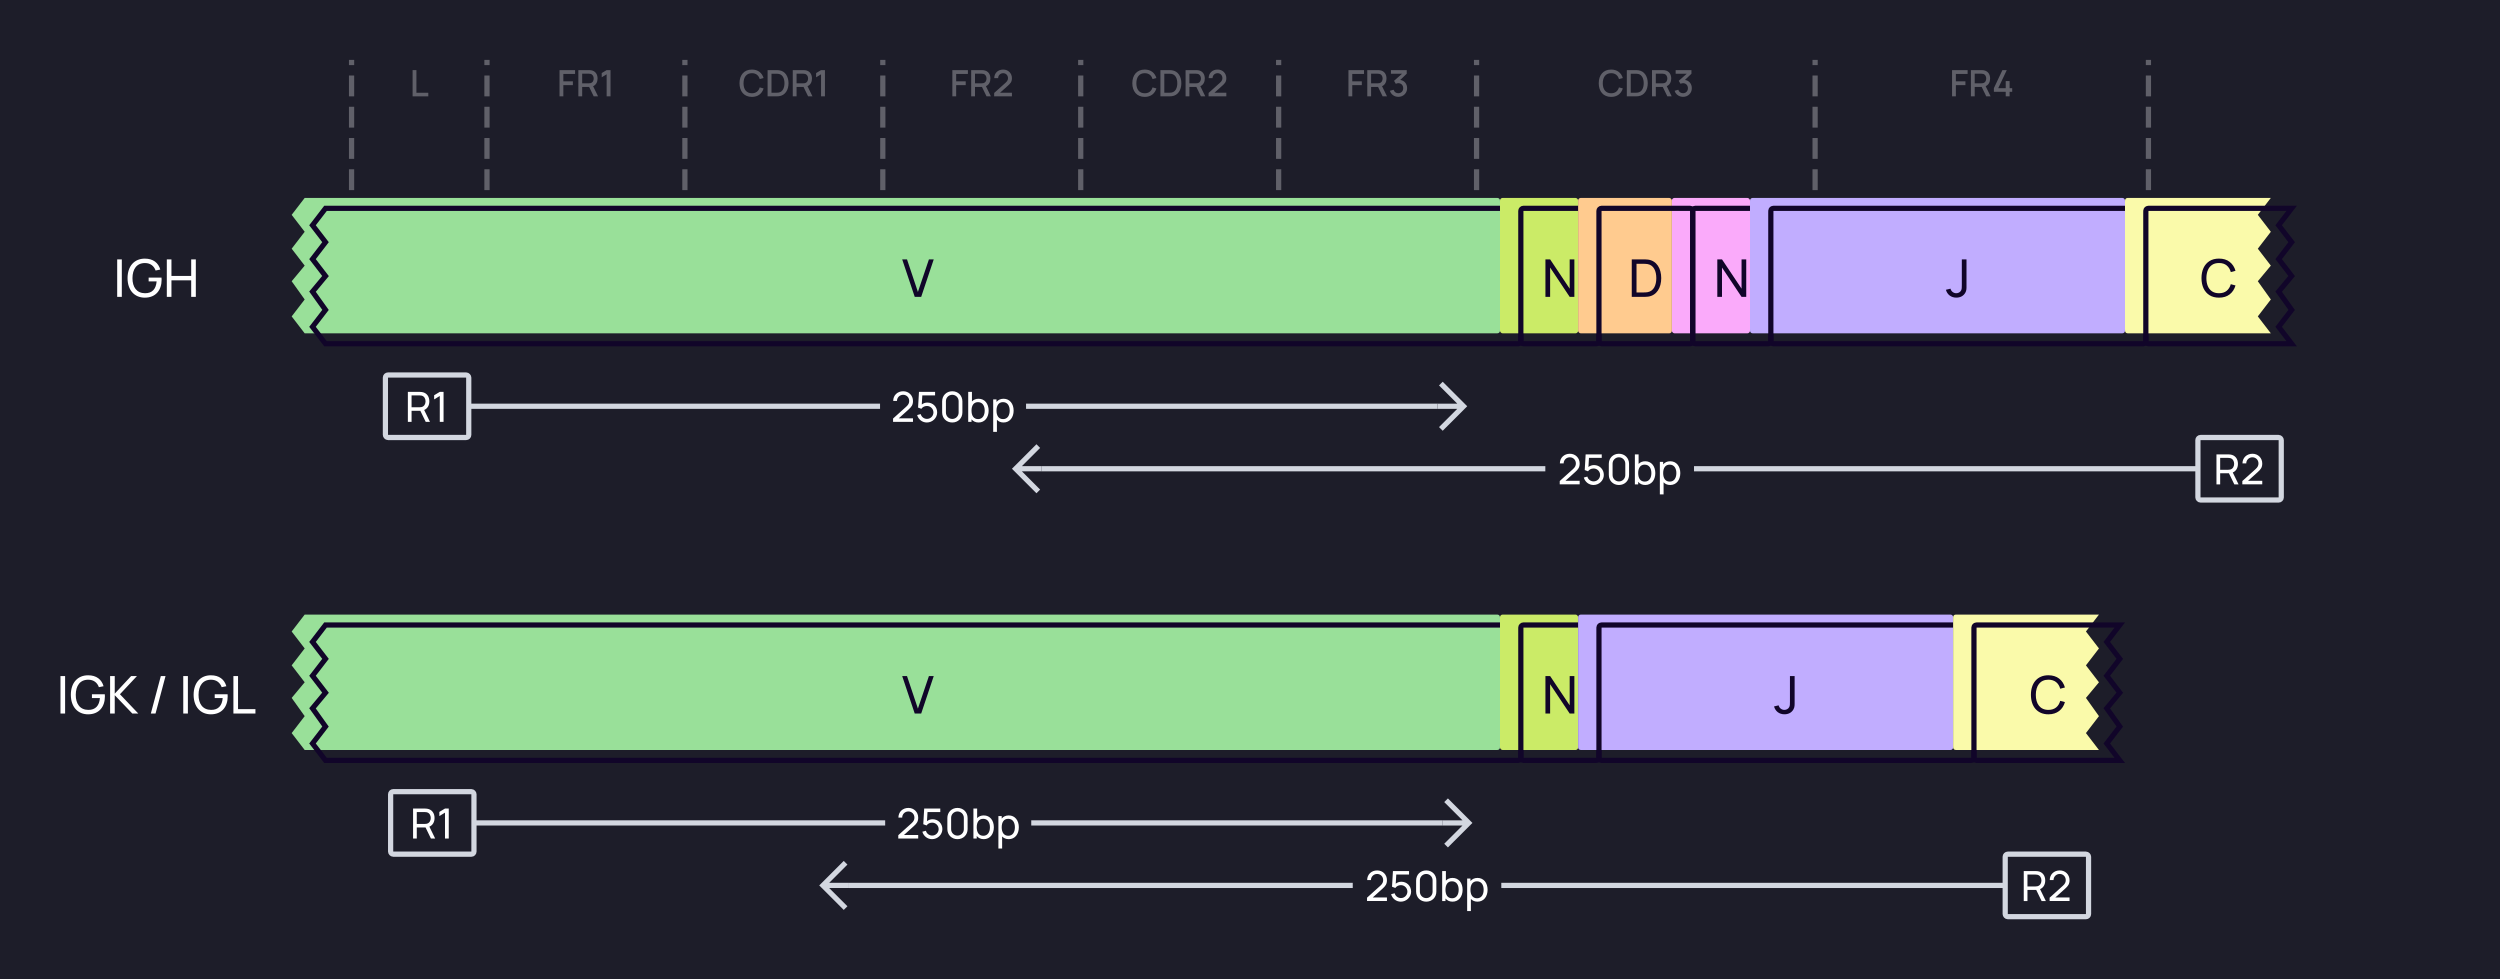 <svg width="960" height="376" viewBox="0 0 960 376" fill="none" xmlns="http://www.w3.org/2000/svg">
    <rect width="960" height="376" fill="#1D1D29"/>
    <path d="M390 180L389.293 180.707L388.586 180L389.293 179.293L390 180ZM397.293 171.293L398 170.586L399.414 172L398.707 172.707L397.293 171.293ZM398.707 187.293L399.414 188L398 189.414L397.293 188.707L398.707 187.293ZM400 181L390 181L390 179L400 179L400 181ZM389.293 179.293L397.293 171.293L398.707 172.707L390.707 180.707L389.293 179.293ZM390.707 179.293L398.707 187.293L397.293 188.707L389.293 180.707L390.707 179.293Z" fill="#D3D7E0"/>
    <path d="M593.5 180H400" stroke="#D3D7E0" stroke-width="2"/>
    <rect width="57" height="20" transform="translate(593.5 170)" fill="#1D1D29"/>
    <path d="M598.933 185.992H606.589V184.632H601.125L604.837 181.296C606.021 180.248 606.589 179.488 606.589 177.976C606.589 175.856 604.973 174.24 602.837 174.24C600.621 174.24 598.989 175.784 598.989 177.952H600.445C600.429 176.696 601.437 175.6 602.813 175.6C604.141 175.6 605.133 176.632 605.133 177.96C605.133 178.688 604.901 179.352 604.053 180.112L598.941 184.712L598.933 185.992ZM611.911 186.24C614.055 186.24 615.871 184.504 615.871 182.376C615.871 180.232 614.247 178.584 612.111 178.584C611.335 178.584 610.559 178.848 609.959 179.328L610.167 175.832H615.071V174.48H608.887L608.535 180.504L609.799 180.984C610.215 180.384 610.935 179.896 611.951 179.896C613.295 179.896 614.439 180.984 614.439 182.376C614.439 183.728 613.351 184.856 611.951 184.856C610.879 184.856 609.839 184.144 609.551 183.008L608.183 183.376C608.647 185.056 610.127 186.24 611.911 186.24ZM621.672 186.24C623.912 186.24 625.56 184.592 625.56 182.352V178.128C625.56 175.888 623.912 174.24 621.672 174.24C619.432 174.24 617.784 175.888 617.784 178.128V182.352C617.784 184.592 619.432 186.24 621.672 186.24ZM619.232 182.432V178.04C619.232 176.688 620.32 175.6 621.672 175.6C623.024 175.6 624.112 176.688 624.112 178.04V182.432C624.112 183.784 623.024 184.872 621.672 184.872C620.32 184.872 619.232 183.784 619.232 182.432ZM631.768 186.24C634.184 186.24 635.64 184.264 635.64 181.672C635.64 179.08 634.176 177.12 631.776 177.12C630.696 177.12 629.84 177.496 629.224 178.144V174.48H627.792V186H629.064V185.024C629.696 185.784 630.6 186.24 631.768 186.24ZM629.064 181.672C629.064 179.76 629.864 178.424 631.552 178.424C633.312 178.424 634.128 179.848 634.128 181.672C634.128 183.512 633.296 184.936 631.592 184.936C629.848 184.936 629.064 183.568 629.064 181.672ZM641.361 186.24C643.777 186.24 645.233 184.264 645.233 181.672C645.233 179.08 643.769 177.12 641.369 177.12C640.193 177.12 639.289 177.568 638.657 178.328V177.36H637.385V189.84H638.817V185.2C639.433 185.856 640.289 186.24 641.361 186.24ZM638.657 181.672C638.657 179.76 639.457 178.424 641.145 178.424C642.905 178.424 643.721 179.848 643.721 181.672C643.721 183.512 642.889 184.936 641.185 184.936C639.441 184.936 638.657 183.568 638.657 181.672Z" fill="white"/>
    <path d="M844 180H650.5" stroke="#D3D7E0" stroke-width="2"/>
    <path d="M851.12 186H852.544V181.744H855.912L857.976 186H859.608L857.384 181.432C858.688 180.888 859.368 179.632 859.368 178.112C859.368 176.28 858.384 174.832 856.52 174.544C856.224 174.496 855.896 174.48 855.672 174.48H851.12V186ZM852.544 180.392V175.832H855.624C855.824 175.832 856.104 175.848 856.344 175.904C857.448 176.152 857.912 177.152 857.912 178.112C857.912 179.072 857.448 180.072 856.344 180.32C856.104 180.376 855.824 180.392 855.624 180.392H852.544ZM861.05 185.992H868.706V184.632H863.242L866.954 181.296C868.138 180.248 868.706 179.488 868.706 177.976C868.706 175.856 867.09 174.24 864.954 174.24C862.738 174.24 861.106 175.784 861.106 177.952H862.562C862.546 176.696 863.554 175.6 864.93 175.6C866.258 175.6 867.25 176.632 867.25 177.96C867.25 178.688 867.018 179.352 866.17 180.112L861.058 184.712L861.05 185.992Z" fill="white"/>
    <rect x="844" y="168" width="32" height="24" rx="1" stroke="#D3D7E0" stroke-width="2"/>
    <path d="M316 340L315.293 340.707L314.586 340L315.293 339.293L316 340ZM323.293 331.293L324 330.586L325.414 332L324.707 332.707L323.293 331.293ZM324.707 347.293L325.414 348L324 349.414L323.293 348.707L324.707 347.293ZM326 341L316 341L316 339L326 339L326 341ZM315.293 339.293L323.293 331.293L324.707 332.707L316.707 340.707L315.293 339.293ZM316.707 339.293L324.707 347.293L323.293 348.707L315.293 340.707L316.707 339.293Z" fill="#D3D7E0"/>
    <path d="M519.5 340H326" stroke="#D3D7E0" stroke-width="2"/>
    <rect width="57" height="20" transform="translate(519.5 330)" fill="#1D1D29"/>
    <path d="M524.933 345.992H532.589V344.632H527.125L530.837 341.296C532.021 340.248 532.589 339.488 532.589 337.976C532.589 335.856 530.973 334.24 528.837 334.24C526.621 334.24 524.989 335.784 524.989 337.952H526.445C526.429 336.696 527.437 335.6 528.813 335.6C530.141 335.6 531.133 336.632 531.133 337.96C531.133 338.688 530.901 339.352 530.053 340.112L524.941 344.712L524.933 345.992ZM537.911 346.24C540.055 346.24 541.871 344.504 541.871 342.376C541.871 340.232 540.247 338.584 538.111 338.584C537.335 338.584 536.559 338.848 535.959 339.328L536.167 335.832H541.071V334.48H534.887L534.535 340.504L535.799 340.984C536.215 340.384 536.935 339.896 537.951 339.896C539.295 339.896 540.439 340.984 540.439 342.376C540.439 343.728 539.351 344.856 537.951 344.856C536.879 344.856 535.839 344.144 535.551 343.008L534.183 343.376C534.647 345.056 536.127 346.24 537.911 346.24ZM547.672 346.24C549.912 346.24 551.56 344.592 551.56 342.352V338.128C551.56 335.888 549.912 334.24 547.672 334.24C545.432 334.24 543.784 335.888 543.784 338.128V342.352C543.784 344.592 545.432 346.24 547.672 346.24ZM545.232 342.432V338.04C545.232 336.688 546.32 335.6 547.672 335.6C549.024 335.6 550.112 336.688 550.112 338.04V342.432C550.112 343.784 549.024 344.872 547.672 344.872C546.32 344.872 545.232 343.784 545.232 342.432ZM557.768 346.24C560.184 346.24 561.64 344.264 561.64 341.672C561.64 339.08 560.176 337.12 557.776 337.12C556.696 337.12 555.84 337.496 555.224 338.144V334.48H553.792V346H555.064V345.024C555.696 345.784 556.6 346.24 557.768 346.24ZM555.064 341.672C555.064 339.76 555.864 338.424 557.552 338.424C559.312 338.424 560.128 339.848 560.128 341.672C560.128 343.512 559.296 344.936 557.592 344.936C555.848 344.936 555.064 343.568 555.064 341.672ZM567.361 346.24C569.777 346.24 571.233 344.264 571.233 341.672C571.233 339.08 569.769 337.12 567.369 337.12C566.193 337.12 565.289 337.568 564.657 338.328V337.36H563.385V349.84H564.817V345.2C565.433 345.856 566.289 346.24 567.361 346.24ZM564.657 341.672C564.657 339.76 565.457 338.424 567.145 338.424C568.905 338.424 569.721 339.848 569.721 341.672C569.721 343.512 568.889 344.936 567.185 344.936C565.441 344.936 564.657 343.568 564.657 341.672Z" fill="white"/>
    <path d="M770 340H576.5" stroke="#D3D7E0" stroke-width="2"/>
    <path d="M777.12 346H778.544V341.744H781.912L783.976 346H785.608L783.384 341.432C784.688 340.888 785.368 339.632 785.368 338.112C785.368 336.28 784.384 334.832 782.52 334.544C782.224 334.496 781.896 334.48 781.672 334.48H777.12V346ZM778.544 340.392V335.832H781.624C781.824 335.832 782.104 335.848 782.344 335.904C783.448 336.152 783.912 337.152 783.912 338.112C783.912 339.072 783.448 340.072 782.344 340.32C782.104 340.376 781.824 340.392 781.624 340.392H778.544ZM787.05 345.992H794.706V344.632H789.242L792.954 341.296C794.138 340.248 794.706 339.488 794.706 337.976C794.706 335.856 793.09 334.24 790.954 334.24C788.738 334.24 787.106 335.784 787.106 337.952H788.562C788.546 336.696 789.554 335.6 790.93 335.6C792.258 335.6 793.25 336.632 793.25 337.96C793.25 338.688 793.018 339.352 792.17 340.112L787.058 344.712L787.05 345.992Z" fill="white"/>
    <rect x="770" y="328" width="32" height="24" rx="1" stroke="#D3D7E0" stroke-width="2"/>
    <path d="M156.62 162H158.044V157.744H161.412L163.476 162H165.108L162.884 157.432C164.188 156.888 164.868 155.632 164.868 154.112C164.868 152.28 163.884 150.832 162.02 150.544C161.724 150.496 161.396 150.48 161.172 150.48H156.62V162ZM158.044 156.392V151.832H161.124C161.324 151.832 161.604 151.848 161.844 151.904C162.948 152.152 163.412 153.152 163.412 154.112C163.412 155.072 162.948 156.072 161.844 156.32C161.604 156.376 161.324 156.392 161.124 156.392H158.044ZM168.878 162H170.326V150.48H168.878L166.71 151.776V153.368L168.878 152.056V162Z" fill="white"/>
    <rect x="148" y="144" width="32" height="24" rx="1" stroke="#D3D7E0" stroke-width="2"/>
    <path d="M338 156H180" stroke="#D3D7E0" stroke-width="2"/>
    <rect width="56" height="20" transform="translate(338 146)" fill="#1D1D29"/>
    <path d="M342.933 161.992H350.589V160.632H345.125L348.837 157.296C350.021 156.248 350.589 155.488 350.589 153.976C350.589 151.856 348.973 150.24 346.837 150.24C344.621 150.24 342.989 151.784 342.989 153.952H344.445C344.429 152.696 345.437 151.6 346.813 151.6C348.141 151.6 349.133 152.632 349.133 153.96C349.133 154.688 348.901 155.352 348.053 156.112L342.941 160.712L342.933 161.992ZM355.911 162.24C358.055 162.24 359.871 160.504 359.871 158.376C359.871 156.232 358.247 154.584 356.111 154.584C355.335 154.584 354.559 154.848 353.959 155.328L354.167 151.832H359.071V150.48H352.887L352.535 156.504L353.799 156.984C354.215 156.384 354.935 155.896 355.951 155.896C357.295 155.896 358.439 156.984 358.439 158.376C358.439 159.728 357.351 160.856 355.951 160.856C354.879 160.856 353.839 160.144 353.551 159.008L352.183 159.376C352.647 161.056 354.127 162.24 355.911 162.24ZM365.672 162.24C367.912 162.24 369.56 160.592 369.56 158.352V154.128C369.56 151.888 367.912 150.24 365.672 150.24C363.432 150.24 361.784 151.888 361.784 154.128V158.352C361.784 160.592 363.432 162.24 365.672 162.24ZM363.232 158.432V154.04C363.232 152.688 364.32 151.6 365.672 151.6C367.024 151.6 368.112 152.688 368.112 154.04V158.432C368.112 159.784 367.024 160.872 365.672 160.872C364.32 160.872 363.232 159.784 363.232 158.432ZM375.768 162.24C378.184 162.24 379.64 160.264 379.64 157.672C379.64 155.08 378.176 153.12 375.776 153.12C374.696 153.12 373.84 153.496 373.224 154.144V150.48H371.792V162H373.064V161.024C373.696 161.784 374.6 162.24 375.768 162.24ZM373.064 157.672C373.064 155.76 373.864 154.424 375.552 154.424C377.312 154.424 378.128 155.848 378.128 157.672C378.128 159.512 377.296 160.936 375.592 160.936C373.848 160.936 373.064 159.568 373.064 157.672ZM385.361 162.24C387.777 162.24 389.233 160.264 389.233 157.672C389.233 155.08 387.769 153.12 385.369 153.12C384.193 153.12 383.289 153.568 382.657 154.328V153.36H381.385V165.84H382.817V161.2C383.433 161.856 384.289 162.24 385.361 162.24ZM382.657 157.672C382.657 155.76 383.457 154.424 385.145 154.424C386.905 154.424 387.721 155.848 387.721 157.672C387.721 159.512 386.889 160.936 385.185 160.936C383.441 160.936 382.657 159.568 382.657 157.672Z" fill="white"/>
    <path d="M552 156H394" stroke="#D3D7E0" stroke-width="2"/>
    <path d="M562 156L562.707 155.293L563.414 156L562.707 156.707L562 156ZM554.707 164.707L554 165.414L552.586 164L553.293 163.293L554.707 164.707ZM553.293 148.707L552.586 148L554 146.586L554.707 147.293L553.293 148.707ZM552 155L562 155L562 157L552 157L552 155ZM562.707 156.707L554.707 164.707L553.293 163.293L561.293 155.293L562.707 156.707ZM561.293 156.707L553.293 148.707L554.707 147.293L562.707 155.293L561.293 156.707Z" fill="#D3D7E0"/>
    <path d="M158.62 322H160.044V317.744H163.412L165.476 322H167.108L164.884 317.432C166.188 316.888 166.868 315.632 166.868 314.112C166.868 312.28 165.884 310.832 164.02 310.544C163.724 310.496 163.396 310.48 163.172 310.48H158.62V322ZM160.044 316.392V311.832H163.124C163.324 311.832 163.604 311.848 163.844 311.904C164.948 312.152 165.412 313.152 165.412 314.112C165.412 315.072 164.948 316.072 163.844 316.32C163.604 316.376 163.324 316.392 163.124 316.392H160.044ZM170.878 322H172.326V310.48H170.878L168.71 311.776V313.368L170.878 312.056V322Z" fill="white"/>
    <rect x="150" y="304" width="32" height="24" rx="1" stroke="#D3D7E0" stroke-width="2"/>
    <path d="M340 316H182" stroke="#D3D7E0" stroke-width="2"/>
    <rect width="56" height="20" transform="translate(340 306)" fill="#1D1D29"/>
    <path d="M344.933 321.992H352.589V320.632H347.125L350.837 317.296C352.021 316.248 352.589 315.488 352.589 313.976C352.589 311.856 350.973 310.24 348.837 310.24C346.621 310.24 344.989 311.784 344.989 313.952H346.445C346.429 312.696 347.437 311.6 348.813 311.6C350.141 311.6 351.133 312.632 351.133 313.96C351.133 314.688 350.901 315.352 350.053 316.112L344.941 320.712L344.933 321.992ZM357.911 322.24C360.055 322.24 361.871 320.504 361.871 318.376C361.871 316.232 360.247 314.584 358.111 314.584C357.335 314.584 356.559 314.848 355.959 315.328L356.167 311.832H361.071V310.48H354.887L354.535 316.504L355.799 316.984C356.215 316.384 356.935 315.896 357.951 315.896C359.295 315.896 360.439 316.984 360.439 318.376C360.439 319.728 359.351 320.856 357.951 320.856C356.879 320.856 355.839 320.144 355.551 319.008L354.183 319.376C354.647 321.056 356.127 322.24 357.911 322.24ZM367.672 322.24C369.912 322.24 371.56 320.592 371.56 318.352V314.128C371.56 311.888 369.912 310.24 367.672 310.24C365.432 310.24 363.784 311.888 363.784 314.128V318.352C363.784 320.592 365.432 322.24 367.672 322.24ZM365.232 318.432V314.04C365.232 312.688 366.32 311.6 367.672 311.6C369.024 311.6 370.112 312.688 370.112 314.04V318.432C370.112 319.784 369.024 320.872 367.672 320.872C366.32 320.872 365.232 319.784 365.232 318.432ZM377.768 322.24C380.184 322.24 381.64 320.264 381.64 317.672C381.64 315.08 380.176 313.12 377.776 313.12C376.696 313.12 375.84 313.496 375.224 314.144V310.48H373.792V322H375.064V321.024C375.696 321.784 376.6 322.24 377.768 322.24ZM375.064 317.672C375.064 315.76 375.864 314.424 377.552 314.424C379.312 314.424 380.128 315.848 380.128 317.672C380.128 319.512 379.296 320.936 377.592 320.936C375.848 320.936 375.064 319.568 375.064 317.672ZM387.361 322.24C389.777 322.24 391.233 320.264 391.233 317.672C391.233 315.08 389.769 313.12 387.369 313.12C386.193 313.12 385.289 313.568 384.657 314.328V313.36H383.385V325.84H384.817V321.2C385.433 321.856 386.289 322.24 387.361 322.24ZM384.657 317.672C384.657 315.76 385.457 314.424 387.145 314.424C388.905 314.424 389.721 315.848 389.721 317.672C389.721 319.512 388.889 320.936 387.185 320.936C385.441 320.936 384.657 319.568 384.657 317.672Z" fill="white"/>
    <path d="M554 316H396" stroke="#D3D7E0" stroke-width="2"/>
    <path d="M564 316L564.707 315.293L565.414 316L564.707 316.707L564 316ZM556.707 324.707L556 325.414L554.586 324L555.293 323.293L556.707 324.707ZM555.293 308.707L554.586 308L556 306.586L556.707 307.293L555.293 308.707ZM554 315L564 315L564 317L554 317L554 315ZM564.707 316.707L556.707 324.707L555.293 323.293L563.293 315.293L564.707 316.707ZM563.293 316.707L555.293 308.707L556.707 307.293L564.707 315.293L563.293 316.707Z" fill="#D3D7E0"/>
    <path d="M135 84V24" stroke="white" stroke-opacity="0.3" stroke-width="2" stroke-linecap="square" stroke-dasharray="6 6"/>
    <path d="M158.442 37H164.469V35.621H159.905V26.92H158.442V37Z" fill="white" fill-opacity="0.3"/>
    <path d="M187 84V24" stroke="white" stroke-opacity="0.3" stroke-width="2" stroke-linecap="square" stroke-dasharray="6 6"/>
    <path d="M214.858 37H216.321V32.695H219.989V31.225H216.321V28.383H220.829V26.92H214.858V37ZM222.09 37H223.553V33.381H226.227L227.984 37H229.657L227.753 33.094C228.894 32.597 229.468 31.491 229.468 30.147C229.468 28.516 228.628 27.235 226.941 26.976C226.675 26.934 226.36 26.92 226.164 26.92H222.09V37ZM223.553 31.995V28.299H226.108C226.29 28.299 226.535 28.313 226.745 28.369C227.641 28.579 227.977 29.405 227.977 30.147C227.977 30.889 227.641 31.715 226.745 31.932C226.535 31.981 226.29 31.995 226.108 31.995H223.553ZM232.953 37H234.444V26.92H232.953L231.056 28.054V29.685L232.953 28.53V37Z" fill="white" fill-opacity="0.3"/>
    <path d="M263 84V24" stroke="white" stroke-opacity="0.3" stroke-width="2" stroke-linecap="square" stroke-dasharray="6 6"/>
    <path d="M288.735 37.21C291.059 37.21 292.62 35.943 293.215 33.955L291.731 33.556C291.332 34.963 290.331 35.817 288.735 35.817C286.593 35.817 285.501 34.27 285.515 31.96C285.522 29.65 286.593 28.103 288.735 28.103C290.331 28.103 291.332 28.957 291.731 30.364L293.215 29.965C292.62 27.977 291.059 26.71 288.735 26.71C285.711 26.71 283.968 28.845 283.968 31.96C283.968 35.075 285.711 37.21 288.735 37.21ZM294.754 37H297.911C298.093 37 298.695 37 299.164 36.937C301.53 36.636 302.79 34.529 302.79 31.96C302.79 29.391 301.53 27.284 299.164 26.983C298.695 26.92 298.093 26.92 297.911 26.92H294.754V37ZM296.252 35.607V28.313H297.911C298.219 28.313 298.723 28.32 299.059 28.383C300.571 28.663 301.236 30.189 301.236 31.96C301.236 33.689 300.599 35.243 299.059 35.537C298.723 35.6 298.233 35.607 297.911 35.607H296.252ZM304.42 37H305.883V33.381H308.557L310.314 37H311.987L310.083 33.094C311.224 32.597 311.798 31.491 311.798 30.147C311.798 28.516 310.958 27.235 309.271 26.976C309.005 26.934 308.69 26.92 308.494 26.92H304.42V37ZM305.883 31.995V28.299H308.438C308.62 28.299 308.865 28.313 309.075 28.369C309.971 28.579 310.307 29.405 310.307 30.147C310.307 30.889 309.971 31.715 309.075 31.932C308.865 31.981 308.62 31.995 308.438 31.995H305.883ZM315.283 37H316.774V26.92H315.283L313.386 28.054V29.685L315.283 28.53V37Z" fill="white" fill-opacity="0.3"/>
    <path d="M339 84V24" stroke="white" stroke-opacity="0.3" stroke-width="2" stroke-linecap="square" stroke-dasharray="6 6"/>
    <path d="M365.703 37H367.166V32.695H370.834V31.225H367.166V28.383H371.674V26.92H365.703V37ZM372.935 37H374.398V33.381H377.072L378.829 37H380.502L378.598 33.094C379.739 32.597 380.313 31.491 380.313 30.147C380.313 28.516 379.473 27.235 377.786 26.976C377.52 26.934 377.205 26.92 377.009 26.92H372.935V37ZM374.398 31.995V28.299H376.953C377.135 28.299 377.38 28.313 377.59 28.369C378.486 28.579 378.822 29.405 378.822 30.147C378.822 30.889 378.486 31.715 377.59 31.932C377.38 31.981 377.135 31.995 376.953 31.995H374.398ZM381.761 36.993H388.579V35.6H384.022L386.941 32.996C388.033 32.037 388.579 31.407 388.579 30.028C388.579 28.117 387.144 26.71 385.24 26.71C383.231 26.71 381.796 28.047 381.796 30H383.294C383.28 28.985 384.092 28.103 385.212 28.103C386.297 28.103 387.074 28.929 387.074 30.007C387.074 30.581 386.864 31.127 386.157 31.757L381.768 35.691L381.761 36.993Z" fill="white" fill-opacity="0.3"/>
    <path d="M415 84V24" stroke="white" stroke-opacity="0.3" stroke-width="2" stroke-linecap="square" stroke-dasharray="6 6"/>
    <path d="M439.58 37.21C441.904 37.21 443.465 35.943 444.06 33.955L442.576 33.556C442.177 34.963 441.176 35.817 439.58 35.817C437.438 35.817 436.346 34.27 436.36 31.96C436.367 29.65 437.438 28.103 439.58 28.103C441.176 28.103 442.177 28.957 442.576 30.364L444.06 29.965C443.465 27.977 441.904 26.71 439.58 26.71C436.556 26.71 434.813 28.845 434.813 31.96C434.813 35.075 436.556 37.21 439.58 37.21ZM445.599 37H448.756C448.938 37 449.54 37 450.009 36.937C452.375 36.636 453.635 34.529 453.635 31.96C453.635 29.391 452.375 27.284 450.009 26.983C449.54 26.92 448.938 26.92 448.756 26.92H445.599V37ZM447.097 35.607V28.313H448.756C449.064 28.313 449.568 28.32 449.904 28.383C451.416 28.663 452.081 30.189 452.081 31.96C452.081 33.689 451.444 35.243 449.904 35.537C449.568 35.6 449.078 35.607 448.756 35.607H447.097ZM455.265 37H456.728V33.381H459.402L461.159 37H462.832L460.928 33.094C462.069 32.597 462.643 31.491 462.643 30.147C462.643 28.516 461.803 27.235 460.116 26.976C459.85 26.934 459.535 26.92 459.339 26.92H455.265V37ZM456.728 31.995V28.299H459.283C459.465 28.299 459.71 28.313 459.92 28.369C460.816 28.579 461.152 29.405 461.152 30.147C461.152 30.889 460.816 31.715 459.92 31.932C459.71 31.981 459.465 31.995 459.283 31.995H456.728ZM464.091 36.993H470.909V35.6H466.352L469.271 32.996C470.363 32.037 470.909 31.407 470.909 30.028C470.909 28.117 469.474 26.71 467.57 26.71C465.561 26.71 464.126 28.047 464.126 30H465.624C465.61 28.985 466.422 28.103 467.542 28.103C468.627 28.103 469.404 28.929 469.404 30.007C469.404 30.581 469.194 31.127 468.487 31.757L464.098 35.691L464.091 36.993Z" fill="white" fill-opacity="0.3"/>
    <path d="M491 84V24" stroke="white" stroke-opacity="0.3" stroke-width="2" stroke-linecap="square" stroke-dasharray="6 6"/>
    <path d="M517.805 37H519.268V32.695H522.936V31.225H519.268V28.383H523.776V26.92H517.805V37ZM525.038 37H526.501V33.381H529.175L530.932 37H532.605L530.701 33.094C531.842 32.597 532.416 31.491 532.416 30.147C532.416 28.516 531.576 27.235 529.889 26.976C529.623 26.934 529.308 26.92 529.112 26.92H525.038V37ZM526.501 31.995V28.299H529.056C529.238 28.299 529.483 28.313 529.693 28.369C530.589 28.579 530.925 29.405 530.925 30.147C530.925 30.889 530.589 31.715 529.693 31.932C529.483 31.981 529.238 31.995 529.056 31.995H526.501ZM536.964 37.189C538.847 37.189 540.331 35.796 540.331 33.871C540.331 32.233 539.323 30.924 537.692 30.707L540.184 28.313V26.92H534.122V28.313H538.392L535.312 31.036L535.998 32.191C536.285 32.037 536.628 31.939 536.95 31.939C538.07 31.939 538.833 32.751 538.833 33.871C538.833 34.984 538.07 35.789 536.964 35.803C536.138 35.81 535.403 35.341 535.137 34.466L533.723 34.858C534.15 36.293 535.466 37.189 536.964 37.189Z" fill="white" fill-opacity="0.3"/>
    <path d="M567 84V24" stroke="white" stroke-opacity="0.3" stroke-width="2" stroke-linecap="square" stroke-dasharray="6 6"/>
    <path d="M618.682 37.21C621.006 37.21 622.567 35.943 623.162 33.955L621.678 33.556C621.279 34.963 620.278 35.817 618.682 35.817C616.54 35.817 615.448 34.27 615.462 31.96C615.469 29.65 616.54 28.103 618.682 28.103C620.278 28.103 621.279 28.957 621.678 30.364L623.162 29.965C622.567 27.977 621.006 26.71 618.682 26.71C615.658 26.71 613.915 28.845 613.915 31.96C613.915 35.075 615.658 37.21 618.682 37.21ZM624.702 37H627.859C628.041 37 628.643 37 629.112 36.937C631.478 36.636 632.738 34.529 632.738 31.96C632.738 29.391 631.478 27.284 629.112 26.983C628.643 26.92 628.041 26.92 627.859 26.92H624.702V37ZM626.2 35.607V28.313H627.859C628.167 28.313 628.671 28.32 629.007 28.383C630.519 28.663 631.184 30.189 631.184 31.96C631.184 33.689 630.547 35.243 629.007 35.537C628.671 35.6 628.181 35.607 627.859 35.607H626.2ZM634.368 37H635.831V33.381H638.505L640.262 37H641.935L640.031 33.094C641.172 32.597 641.746 31.491 641.746 30.147C641.746 28.516 640.906 27.235 639.219 26.976C638.953 26.934 638.638 26.92 638.442 26.92H634.368V37ZM635.831 31.995V28.299H638.386C638.568 28.299 638.813 28.313 639.023 28.369C639.919 28.579 640.255 29.405 640.255 30.147C640.255 30.889 639.919 31.715 639.023 31.932C638.813 31.981 638.568 31.995 638.386 31.995H635.831ZM646.294 37.189C648.177 37.189 649.661 35.796 649.661 33.871C649.661 32.233 648.653 30.924 647.022 30.707L649.514 28.313V26.92H643.452V28.313H647.722L644.642 31.036L645.328 32.191C645.615 32.037 645.958 31.939 646.28 31.939C647.4 31.939 648.163 32.751 648.163 33.871C648.163 34.984 647.4 35.789 646.294 35.803C645.468 35.81 644.733 35.341 644.467 34.466L643.053 34.858C643.48 36.293 644.796 37.189 646.294 37.189Z" fill="white" fill-opacity="0.3"/>
    <path d="M697 84V24" stroke="white" stroke-opacity="0.3" stroke-width="2" stroke-linecap="square" stroke-dasharray="6 6"/>
    <path d="M749.593 37H751.056V32.695H754.724V31.225H751.056V28.383H755.564V26.92H749.593V37ZM756.826 37H758.289V33.381H760.963L762.72 37H764.393L762.489 33.094C763.63 32.597 764.204 31.491 764.204 30.147C764.204 28.516 763.364 27.235 761.677 26.976C761.411 26.934 761.096 26.92 760.9 26.92H756.826V37ZM758.289 31.995V28.299H760.844C761.026 28.299 761.271 28.313 761.481 28.369C762.377 28.579 762.713 29.405 762.713 30.147C762.713 30.889 762.377 31.715 761.481 31.932C761.271 31.981 761.026 31.995 760.844 31.995H758.289ZM770.201 37H771.685V35.243H772.686V33.857H771.685V31.127H770.201V33.857H767.324L770.6 26.92H768.927L765.651 33.857V35.243H770.201V37Z" fill="white" fill-opacity="0.3"/>
    <path d="M825 84V24" stroke="white" stroke-opacity="0.3" stroke-width="2" stroke-linecap="square" stroke-dasharray="6 6"/>
    <g filter="url(#filter0_i_5876_37793)">
        <path d="M125 80H582.4C582.96 80 583.24 80 583.454 80.109C583.642 80.205 583.795 80.358 583.891 80.546C584 80.76 584 81.04 584 81.6V130.4C584 130.96 584 131.24 583.891 131.454C583.795 131.642 583.642 131.795 583.454 131.891C583.24 132 582.96 132 582.4 132H125L120 125.5L125 119L120 112L125 106L120 99.5L125 93L120 86.5L125 80Z" fill="#99E099"/>
    </g>
    <path d="M125 80H582.4C582.96 80 583.24 80 583.454 80.109C583.642 80.205 583.795 80.358 583.891 80.546C584 80.76 584 81.04 584 81.6V130.4C584 130.96 584 131.24 583.891 131.454C583.795 131.642 583.642 131.795 583.454 131.891C583.24 132 582.96 132 582.4 132H125L120 125.5L125 119L120 112L125 106L120 99.5L125 93L120 86.5L125 80Z" stroke="#110529" stroke-width="2" stroke-linecap="round"/>
    <path d="M351.258 114H353.738L358.558 99.6H356.708L352.478 112.11L348.288 99.6H346.438L351.258 114Z" fill="#110529"/>
    <g filter="url(#filter1_i_5876_37793)">
        <rect x="584" y="80" width="30" height="52" rx="1" fill="#CBEB67"/>
    </g>
    <rect x="584" y="80" width="30" height="52" rx="1" stroke="#110529" stroke-width="2" stroke-linecap="round"/>
    <g filter="url(#filter2_i_5876_37793)">
        <rect x="650" y="80" width="30" height="52" rx="1" fill="#FAAAFA"/>
    </g>
    <rect x="650" y="80" width="30" height="52" rx="1" stroke="#110529" stroke-width="2" stroke-linecap="round"/>
    <g filter="url(#filter3_i_5876_37793)">
        <rect x="614" y="80" width="36" height="52" rx="1" fill="#FFCB8F"/>
    </g>
    <rect x="614" y="80" width="36" height="52" rx="1" stroke="#110529" stroke-width="2" stroke-linecap="round"/>
    <path d="M593.447 114H595.247V102.74L602.757 114H604.557V99.6H602.757V110.85L595.247 99.6H593.447V114Z" fill="#110529"/>
    <path d="M659.447 114H661.247V102.74L668.757 114H670.557V99.6H668.757V110.85L661.247 99.6H659.447V114Z" fill="#110529"/>
    <path d="M626.593 114H631.033C631.303 114 632.183 114 632.853 113.91C636.183 113.47 637.913 110.48 637.913 106.8C637.913 103.13 636.183 100.13 632.853 99.69C632.173 99.6 631.313 99.6 631.033 99.6H626.593V114ZM628.423 112.3V101.3H631.033C631.513 101.3 632.233 101.32 632.703 101.41C635.033 101.83 636.023 104.08 636.023 106.8C636.023 109.47 635.063 111.76 632.703 112.19C632.233 112.28 631.533 112.3 631.033 112.3H628.423Z" fill="#110529"/>
    <g filter="url(#filter4_i_5876_37793)">
        <path d="M824 81.6C824 81.04 824 80.76 823.891 80.546C823.795 80.358 823.642 80.205 823.454 80.109C823.24 80 822.96 80 822.4 80H681.6C681.04 80 680.76 80 680.546 80.109C680.358 80.205 680.205 80.358 680.109 80.546C680 80.76 680 81.04 680 81.6V106V130.4C680 130.96 680 131.24 680.109 131.454C680.205 131.642 680.358 131.795 680.546 131.891C680.76 132 681.04 132 681.6 132H822.4C822.96 132 823.24 132 823.454 131.891C823.642 131.795 823.795 131.642 823.891 131.454C824 131.24 824 130.96 824 130.4V125.5V119V112V106V99.5V93V86.5V81.6Z" fill="#C1ADFF"/>
    </g>
    <path d="M824 81.6C824 81.04 824 80.76 823.891 80.546C823.795 80.358 823.642 80.205 823.454 80.109C823.24 80 822.96 80 822.4 80H681.6C681.04 80 680.76 80 680.546 80.109C680.358 80.205 680.205 80.358 680.109 80.546C680 80.76 680 81.04 680 81.6V106V130.4C680 130.96 680 131.24 680.109 131.454C680.205 131.642 680.358 131.795 680.546 131.891C680.76 132 681.04 132 681.6 132H822.4C822.96 132 823.24 132 823.454 131.891C823.642 131.795 823.795 131.642 823.891 131.454C824 131.24 824 130.96 824 130.4V125.5V119V112V106V99.5V93V86.5V81.6Z" stroke="#110529" stroke-width="2" stroke-linecap="round"/>
    <path d="M751.227 114.29C752.677 114.29 753.937 113.7 754.667 112.43C755.197 111.51 755.137 110.72 755.137 109.48V99.6H753.337V109.48C753.337 110.37 753.337 110.99 753.077 111.51C752.687 112.29 751.867 112.6 751.187 112.6C750.117 112.6 749.207 111.83 748.997 110.85L747.227 111.27C747.737 113.11 749.207 114.29 751.227 114.29Z" fill="#110529"/>
    <g filter="url(#filter5_i_5876_37793)">
        <path d="M880 80H825.6C825.04 80 824.76 80 824.546 80.109C824.358 80.205 824.205 80.358 824.109 80.546C824 80.76 824 81.04 824 81.6V130.4C824 130.96 824 131.24 824.109 131.454C824.205 131.642 824.358 131.795 824.546 131.891C824.76 132 825.04 132 825.6 132H880L875 125.5L880 119L875 112L880 106L875 99.5L880 93L875 86.5L880 80Z" fill="#FAFAAA"/>
    </g>
    <path d="M880 80H825.6C825.04 80 824.76 80 824.546 80.109C824.358 80.205 824.205 80.358 824.109 80.546C824 80.76 824 81.04 824 81.6V130.4C824 130.96 824 131.24 824.109 131.454C824.205 131.642 824.358 131.795 824.546 131.891C824.76 132 825.04 132 825.6 132H880L875 125.5L880 119L875 112L880 106L875 99.5L880 93L875 86.5L880 80Z" stroke="#110529" stroke-width="2" stroke-linecap="round"/>
    <path d="M852.093 114.3C850.66 114.3 849.443 113.983 848.443 113.35C847.443 112.717 846.68 111.837 846.153 110.71C845.633 109.583 845.373 108.28 845.373 106.8C845.373 105.32 845.633 104.017 846.153 102.89C846.68 101.763 847.443 100.883 848.443 100.25C849.443 99.617 850.66 99.3 852.093 99.3C853.76 99.3 855.13 99.723 856.203 100.57C857.283 101.417 858.027 102.557 858.433 103.99L856.623 104.47C856.33 103.397 855.807 102.55 855.053 101.93C854.3 101.31 853.313 101 852.093 101C851.02 101 850.127 101.243 849.413 101.73C848.7 102.217 848.163 102.897 847.803 103.77C847.443 104.637 847.26 105.647 847.253 106.8C847.247 107.947 847.423 108.957 847.783 109.83C848.143 110.697 848.683 111.377 849.403 111.87C850.123 112.357 851.02 112.6 852.093 112.6C853.313 112.6 854.3 112.29 855.053 111.67C855.807 111.043 856.33 110.197 856.623 109.13L858.433 109.61C858.027 111.037 857.283 112.177 856.203 113.03C855.13 113.877 853.76 114.3 852.093 114.3Z" fill="#110529"/>
    <path d="M44.998 114H46.778V99.6H44.998V114ZM55.609 114.3C59.819 114.3 62.059 111.39 62.059 107.44C62.059 107.32 62.049 106.87 62.019 106.59H57.079V108.06H60.139C59.919 110.93 58.479 112.62 55.699 112.6C52.479 112.58 50.849 110.25 50.869 106.8C50.889 103.35 52.479 100.99 55.699 101.01C57.749 101.02 59.139 102.14 59.749 103.88L61.549 103.51C60.799 100.92 58.829 99.31 55.609 99.31C51.579 99.31 48.979 102.21 48.979 106.8C48.979 111.44 51.639 114.3 55.609 114.3ZM64.056 114H65.836V107.64H73.416V114H75.196V99.6H73.416V105.95H65.836V99.6H64.056V114Z" fill="white"/>
    <g filter="url(#filter6_i_5876_37793)">
        <path d="M125 240H582.4C582.96 240 583.24 240 583.454 240.109C583.642 240.205 583.795 240.358 583.891 240.546C584 240.76 584 241.04 584 241.6V290.4C584 290.96 584 291.24 583.891 291.454C583.795 291.642 583.642 291.795 583.454 291.891C583.24 292 582.96 292 582.4 292H125L120 285.5L125 279L120 272L125 266L120 259.5L125 253L120 246.5L125 240Z" fill="#99E099"/>
    </g>
    <path d="M125 240H582.4C582.96 240 583.24 240 583.454 240.109C583.642 240.205 583.795 240.358 583.891 240.546C584 240.76 584 241.04 584 241.6V290.4C584 290.96 584 291.24 583.891 291.454C583.795 291.642 583.642 291.795 583.454 291.891C583.24 292 582.96 292 582.4 292H125L120 285.5L125 279L120 272L125 266L120 259.5L125 253L120 246.5L125 240Z" stroke="#110529" stroke-width="2" stroke-linecap="round"/>
    <path d="M351.258 274H353.738L358.558 259.6H356.708L352.478 272.11L348.288 259.6H346.438L351.258 274Z" fill="#110529"/>
    <g filter="url(#filter7_i_5876_37793)">
        <rect x="584" y="240" width="30" height="52" rx="1" fill="#CBEB67"/>
    </g>
    <rect x="584" y="240" width="30" height="52" rx="1" stroke="#110529" stroke-width="2" stroke-linecap="round"/>
    <path d="M593.447 274H595.247V262.74L602.757 274H604.557V259.6H602.757V270.85L595.247 259.6H593.447V274Z" fill="#110529"/>
    <g filter="url(#filter8_i_5876_37793)">
        <path d="M758 241.6C758 241.04 758 240.76 757.891 240.546C757.795 240.358 757.642 240.205 757.454 240.109C757.24 240 756.96 240 756.4 240H615.6C615.04 240 614.76 240 614.546 240.109C614.358 240.205 614.205 240.358 614.109 240.546C614 240.76 614 241.04 614 241.6V266V290.4C614 290.96 614 291.24 614.109 291.454C614.205 291.642 614.358 291.795 614.546 291.891C614.76 292 615.04 292 615.6 292H756.4C756.96 292 757.24 292 757.454 291.891C757.642 291.795 757.795 291.642 757.891 291.454C758 291.24 758 290.96 758 290.4V285.5V279V272V266V259.5V253V246.5V241.6Z" fill="#C1ADFF"/>
    </g>
    <path d="M758 241.6C758 241.04 758 240.76 757.891 240.546C757.795 240.358 757.642 240.205 757.454 240.109C757.24 240 756.96 240 756.4 240H615.6C615.04 240 614.76 240 614.546 240.109C614.358 240.205 614.205 240.358 614.109 240.546C614 240.76 614 241.04 614 241.6V266V290.4C614 290.96 614 291.24 614.109 291.454C614.205 291.642 614.358 291.795 614.546 291.891C614.76 292 615.04 292 615.6 292H756.4C756.96 292 757.24 292 757.454 291.891C757.642 291.795 757.795 291.642 757.891 291.454C758 291.24 758 290.96 758 290.4V285.5V279V272V266V259.5V253V246.5V241.6Z" stroke="#110529" stroke-width="2" stroke-linecap="round"/>
    <g filter="url(#filter9_i_5876_37793)">
        <path d="M814 240H759.6C759.04 240 758.76 240 758.546 240.109C758.358 240.205 758.205 240.358 758.109 240.546C758 240.76 758 241.04 758 241.6V290.4C758 290.96 758 291.24 758.109 291.454C758.205 291.642 758.358 291.795 758.546 291.891C758.76 292 759.04 292 759.6 292H814L809 285.5L814 279L809 272L814 266L809 259.5L814 253L809 246.5L814 240Z" fill="#FAFAAA"/>
    </g>
    <path d="M814 240H759.6C759.04 240 758.76 240 758.546 240.109C758.358 240.205 758.205 240.358 758.109 240.546C758 240.76 758 241.04 758 241.6V290.4C758 290.96 758 291.24 758.109 291.454C758.205 291.642 758.358 291.795 758.546 291.891C758.76 292 759.04 292 759.6 292H814L809 285.5L814 279L809 272L814 266L809 259.5L814 253L809 246.5L814 240Z" stroke="#110529" stroke-width="2" stroke-linecap="round"/>
    <path d="M786.593 274.3C789.923 274.3 792.113 272.47 792.933 269.61L791.123 269.13C790.533 271.27 789.023 272.6 786.593 272.6C783.373 272.6 781.733 270.25 781.753 266.8C781.773 263.35 783.373 261 786.593 261C789.023 261 790.533 262.33 791.123 264.47L792.933 263.99C792.113 261.13 789.923 259.3 786.593 259.3C782.283 259.3 779.873 262.36 779.873 266.8C779.873 271.24 782.283 274.3 786.593 274.3Z" fill="#110529"/>
    <path d="M685.227 274.29C686.677 274.29 687.937 273.7 688.667 272.43C689.197 271.51 689.137 270.72 689.137 269.48V259.6H687.337V269.48C687.337 270.37 687.337 270.99 687.077 271.51C686.687 272.29 685.867 272.6 685.187 272.6C684.117 272.6 683.207 271.83 682.997 270.85L681.227 271.27C681.737 273.11 683.207 274.29 685.227 274.29Z" fill="#110529"/>
    <path d="M23.221 274H25.001V259.6H23.221V274ZM33.832 274.3C38.042 274.3 40.282 271.39 40.282 267.44C40.282 267.32 40.272 266.87 40.242 266.59H35.302V268.06H38.362C38.142 270.93 36.702 272.62 33.922 272.6C30.702 272.58 29.072 270.25 29.092 266.8C29.112 263.35 30.702 260.99 33.922 261.01C35.972 261.02 37.362 262.14 37.972 263.88L39.772 263.51C39.022 260.92 37.052 259.31 33.832 259.31C29.802 259.31 27.202 262.21 27.202 266.8C27.202 271.44 29.862 274.3 33.832 274.3ZM42.279 274H44.059V266.96L50.809 274H53.109L46.059 266.59L52.599 259.6H50.359L44.059 266.36V259.6H42.279V274ZM61.759 259.6L57.919 274H59.729L63.569 259.6H61.759ZM70.37 274H72.15V259.6H70.37V274ZM80.98 274.3C85.19 274.3 87.43 271.39 87.43 267.44C87.43 267.32 87.42 266.87 87.39 266.59H82.45V268.06H85.51C85.29 270.93 83.85 272.62 81.07 272.6C77.85 272.58 76.22 270.25 76.24 266.8C76.26 263.35 77.85 260.99 81.07 261.01C83.12 261.02 84.51 262.14 85.12 263.88L86.92 263.51C86.17 260.92 84.2 259.31 80.98 259.31C76.95 259.31 74.35 262.21 74.35 266.8C74.35 271.44 77.01 274.3 80.98 274.3ZM89.627 274H98.087V272.31H91.407V259.6H89.627V274Z" fill="white"/>
    <defs>
        <filter id="filter0_i_5876_37793" x="118.737" y="79" width="466.263" height="54" filterUnits="userSpaceOnUse" color-interpolation-filters="sRGB">
            <feFlood flood-opacity="0" result="BackgroundImageFix"/>
            <feBlend mode="normal" in="SourceGraphic" in2="BackgroundImageFix" result="shape"/>
            <feColorMatrix in="SourceAlpha" type="matrix" values="0 0 0 0 0 0 0 0 0 0 0 0 0 0 0 0 0 0 127 0" result="hardAlpha"/>
            <feOffset dx="-8" dy="-4"/>
            <feComposite in2="hardAlpha" operator="arithmetic" k2="-1" k3="1"/>
            <feColorMatrix type="matrix" values="0 0 0 0 0.067 0 0 0 0 0.02 0 0 0 0 0.161 0 0 0 0.16 0"/>
            <feBlend mode="normal" in2="shape" result="effect1_innerShadow_5876_37793"/>
        </filter>
        <filter id="filter1_i_5876_37793" x="583" y="79" width="32" height="54" filterUnits="userSpaceOnUse" color-interpolation-filters="sRGB">
            <feFlood flood-opacity="0" result="BackgroundImageFix"/>
            <feBlend mode="normal" in="SourceGraphic" in2="BackgroundImageFix" result="shape"/>
            <feColorMatrix in="SourceAlpha" type="matrix" values="0 0 0 0 0 0 0 0 0 0 0 0 0 0 0 0 0 0 127 0" result="hardAlpha"/>
            <feOffset dx="-8" dy="-4"/>
            <feComposite in2="hardAlpha" operator="arithmetic" k2="-1" k3="1"/>
            <feColorMatrix type="matrix" values="0 0 0 0 0.067 0 0 0 0 0.02 0 0 0 0 0.161 0 0 0 0.16 0"/>
            <feBlend mode="normal" in2="shape" result="effect1_innerShadow_5876_37793"/>
        </filter>
        <filter id="filter2_i_5876_37793" x="649" y="79" width="32" height="54" filterUnits="userSpaceOnUse" color-interpolation-filters="sRGB">
            <feFlood flood-opacity="0" result="BackgroundImageFix"/>
            <feBlend mode="normal" in="SourceGraphic" in2="BackgroundImageFix" result="shape"/>
            <feColorMatrix in="SourceAlpha" type="matrix" values="0 0 0 0 0 0 0 0 0 0 0 0 0 0 0 0 0 0 127 0" result="hardAlpha"/>
            <feOffset dx="-8" dy="-4"/>
            <feComposite in2="hardAlpha" operator="arithmetic" k2="-1" k3="1"/>
            <feColorMatrix type="matrix" values="0 0 0 0 0.067 0 0 0 0 0.02 0 0 0 0 0.161 0 0 0 0.16 0"/>
            <feBlend mode="normal" in2="shape" result="effect1_innerShadow_5876_37793"/>
        </filter>
        <filter id="filter3_i_5876_37793" x="613" y="79" width="38" height="54" filterUnits="userSpaceOnUse" color-interpolation-filters="sRGB">
            <feFlood flood-opacity="0" result="BackgroundImageFix"/>
            <feBlend mode="normal" in="SourceGraphic" in2="BackgroundImageFix" result="shape"/>
            <feColorMatrix in="SourceAlpha" type="matrix" values="0 0 0 0 0 0 0 0 0 0 0 0 0 0 0 0 0 0 127 0" result="hardAlpha"/>
            <feOffset dx="-8" dy="-4"/>
            <feComposite in2="hardAlpha" operator="arithmetic" k2="-1" k3="1"/>
            <feColorMatrix type="matrix" values="0 0 0 0 0.067 0 0 0 0 0.02 0 0 0 0 0.161 0 0 0 0.16 0"/>
            <feBlend mode="normal" in2="shape" result="effect1_innerShadow_5876_37793"/>
        </filter>
        <filter id="filter4_i_5876_37793" x="679" y="79" width="146" height="54" filterUnits="userSpaceOnUse" color-interpolation-filters="sRGB">
            <feFlood flood-opacity="0" result="BackgroundImageFix"/>
            <feBlend mode="normal" in="SourceGraphic" in2="BackgroundImageFix" result="shape"/>
            <feColorMatrix in="SourceAlpha" type="matrix" values="0 0 0 0 0 0 0 0 0 0 0 0 0 0 0 0 0 0 127 0" result="hardAlpha"/>
            <feOffset dx="-8" dy="-4"/>
            <feComposite in2="hardAlpha" operator="arithmetic" k2="-1" k3="1"/>
            <feColorMatrix type="matrix" values="0 0 0 0 0.067 0 0 0 0 0.02 0 0 0 0 0.161 0 0 0 0.16 0"/>
            <feBlend mode="normal" in2="shape" result="effect1_innerShadow_5876_37793"/>
        </filter>
        <filter id="filter5_i_5876_37793" x="823" y="79" width="59.031" height="54" filterUnits="userSpaceOnUse" color-interpolation-filters="sRGB">
            <feFlood flood-opacity="0" result="BackgroundImageFix"/>
            <feBlend mode="normal" in="SourceGraphic" in2="BackgroundImageFix" result="shape"/>
            <feColorMatrix in="SourceAlpha" type="matrix" values="0 0 0 0 0 0 0 0 0 0 0 0 0 0 0 0 0 0 127 0" result="hardAlpha"/>
            <feOffset dx="-8" dy="-4"/>
            <feComposite in2="hardAlpha" operator="arithmetic" k2="-1" k3="1"/>
            <feColorMatrix type="matrix" values="0 0 0 0 0.067 0 0 0 0 0.02 0 0 0 0 0.161 0 0 0 0.16 0"/>
            <feBlend mode="normal" in2="shape" result="effect1_innerShadow_5876_37793"/>
        </filter>
        <filter id="filter6_i_5876_37793" x="118.737" y="239" width="466.263" height="54" filterUnits="userSpaceOnUse" color-interpolation-filters="sRGB">
            <feFlood flood-opacity="0" result="BackgroundImageFix"/>
            <feBlend mode="normal" in="SourceGraphic" in2="BackgroundImageFix" result="shape"/>
            <feColorMatrix in="SourceAlpha" type="matrix" values="0 0 0 0 0 0 0 0 0 0 0 0 0 0 0 0 0 0 127 0" result="hardAlpha"/>
            <feOffset dx="-8" dy="-4"/>
            <feComposite in2="hardAlpha" operator="arithmetic" k2="-1" k3="1"/>
            <feColorMatrix type="matrix" values="0 0 0 0 0.067 0 0 0 0 0.02 0 0 0 0 0.161 0 0 0 0.16 0"/>
            <feBlend mode="normal" in2="shape" result="effect1_innerShadow_5876_37793"/>
        </filter>
        <filter id="filter7_i_5876_37793" x="583" y="239" width="32" height="54" filterUnits="userSpaceOnUse" color-interpolation-filters="sRGB">
            <feFlood flood-opacity="0" result="BackgroundImageFix"/>
            <feBlend mode="normal" in="SourceGraphic" in2="BackgroundImageFix" result="shape"/>
            <feColorMatrix in="SourceAlpha" type="matrix" values="0 0 0 0 0 0 0 0 0 0 0 0 0 0 0 0 0 0 127 0" result="hardAlpha"/>
            <feOffset dx="-8" dy="-4"/>
            <feComposite in2="hardAlpha" operator="arithmetic" k2="-1" k3="1"/>
            <feColorMatrix type="matrix" values="0 0 0 0 0.067 0 0 0 0 0.02 0 0 0 0 0.161 0 0 0 0.16 0"/>
            <feBlend mode="normal" in2="shape" result="effect1_innerShadow_5876_37793"/>
        </filter>
        <filter id="filter8_i_5876_37793" x="613" y="239" width="146" height="54" filterUnits="userSpaceOnUse" color-interpolation-filters="sRGB">
            <feFlood flood-opacity="0" result="BackgroundImageFix"/>
            <feBlend mode="normal" in="SourceGraphic" in2="BackgroundImageFix" result="shape"/>
            <feColorMatrix in="SourceAlpha" type="matrix" values="0 0 0 0 0 0 0 0 0 0 0 0 0 0 0 0 0 0 127 0" result="hardAlpha"/>
            <feOffset dx="-8" dy="-4"/>
            <feComposite in2="hardAlpha" operator="arithmetic" k2="-1" k3="1"/>
            <feColorMatrix type="matrix" values="0 0 0 0 0.067 0 0 0 0 0.02 0 0 0 0 0.161 0 0 0 0.16 0"/>
            <feBlend mode="normal" in2="shape" result="effect1_innerShadow_5876_37793"/>
        </filter>
        <filter id="filter9_i_5876_37793" x="757" y="239" width="59.031" height="54" filterUnits="userSpaceOnUse" color-interpolation-filters="sRGB">
            <feFlood flood-opacity="0" result="BackgroundImageFix"/>
            <feBlend mode="normal" in="SourceGraphic" in2="BackgroundImageFix" result="shape"/>
            <feColorMatrix in="SourceAlpha" type="matrix" values="0 0 0 0 0 0 0 0 0 0 0 0 0 0 0 0 0 0 127 0" result="hardAlpha"/>
            <feOffset dx="-8" dy="-4"/>
            <feComposite in2="hardAlpha" operator="arithmetic" k2="-1" k3="1"/>
            <feColorMatrix type="matrix" values="0 0 0 0 0.067 0 0 0 0 0.02 0 0 0 0 0.161 0 0 0 0.16 0"/>
            <feBlend mode="normal" in2="shape" result="effect1_innerShadow_5876_37793"/>
        </filter>
    </defs>
</svg>
